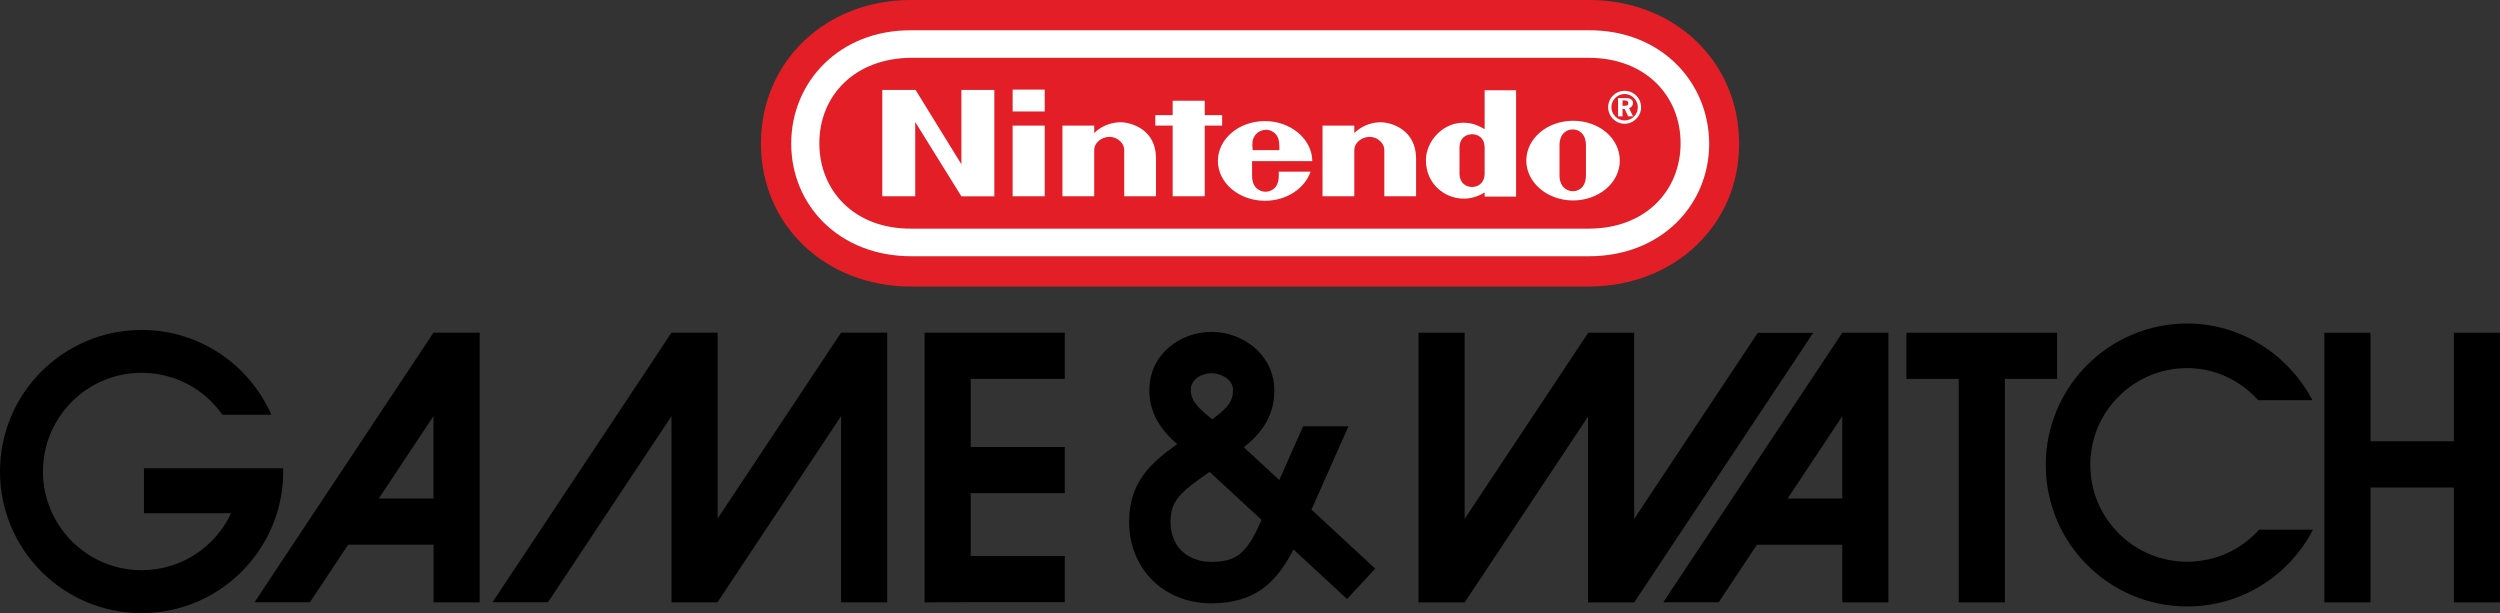 <?xml version="1.0" encoding="utf-8"?>
<!-- Generator: Adobe Illustrator 25.0.0, SVG Export Plug-In . SVG Version: 6.00 Build 0)  -->
<svg version="1.1" id="Layer_1" xmlns="http://www.w3.org/2000/svg" xmlns:xlink="http://www.w3.org/1999/xlink" x="0px" y="0px"
	 viewBox="0 0 3840 941.7" style="enable-background:new 0 0 3840 941.7;" xml:space="preserve">
<rect x="0" y="0" width="3840" height="941.7" fill="#333333" stroke="none"/>
<style type="text/css">
	.st0{fill:#FFFFFF;}
	.st1{fill:#E31E26;}
</style>
<g>
	<g>
		<g>
			<g>
				<g id="path68_2_">
					<path d="M341.5,636.9c-27.4-38.9-72.7-64.3-123.9-64.3C133.8,572.6,66,640.5,66,724.2s67.9,151.6,151.6,151.6
						c60.8,0,113.2-35.8,137.4-87.5H221.1v-69h213.8c0.1,1.6,0.1,3.2,0.1,4.8c0,22.3-3.3,43.8-9.6,64.1
						C398,877,315.3,941.7,217.5,941.7C97.4,941.9,0,844.4,0,724.3c0-120.2,97.4-217.5,217.6-217.5c89,0,165.5,53.6,199.2,130.2
						h-75.3V636.9z"/>
				</g>
				<g id="path70_2_">
					<path d="M665.8,511L665.8,511L391,925h85.1l58.7-88.4h131.1v88.6h70.9V511H665.8L665.8,511z M581.8,765.7l84-126.5v126.5H581.8
						z"/>
				</g>
				<g id="path72_2_">
					<path d="M1291.9,511L1291.9,511l-189.6,285.4V511h-70.9l0,0L756.5,925h85.2l189.7-285.8v286h70.9v-0.5l189.6-285.5v286h70.9
						V511H1291.9L1291.9,511z"/>
				</g>
				<g id="path74_2_">
					<path d="M1635.5,581.9V511h-215.4v414.2l70.9-0.3h144.5V854H1491v-96.5h144.5v-70.9H1491V581.9H1635.5z"/>
				</g>
				<g id="path86_2_">
					<path d="M2014.4,782.8c22.7-51.2,56.8-128,56.8-128h-69.6l-36.6,82.5l-54.5-50.3c25-20.1,46.9-45.4,46.9-87.7
						c0-22.7-9-44.2-25.2-60.4c-18.5-18.5-44.6-29.1-71.6-29.1c-46.8,0-95.2,33.5-95.2,89.5c0,39,21.5,64.2,42.8,82.9
						c-39.5,28-73.9,57.8-73.9,119.2c0,34.9,12.6,66.6,35.5,89.5c23.1,23.1,55.3,35.8,90.8,35.8c67.2,0,100.6-32.5,126.1-82.8
						l82.4,76.2l43.2-46.7L2014.4,782.8L2014.4,782.8z M1835.7,583c6-6,15.6-9.7,25-9.7c10,0,20.2,4,26.6,10.4
						c4.5,4.4,6.6,9.5,6.6,15.5c0,17.8-8.6,27.6-31.9,44.9c-20.4-16.4-32.9-27.8-32.9-44.9C1829,592.8,1831.2,587.5,1835.7,583
						 M1936.5,801.5c-21.9,48.9-37.5,61.5-75.8,61.5c-18.8,0-34.7-6-45.9-17.1c-11.1-11.1-16.9-26.5-16.9-44.6
						c0-33.4,17.2-46.7,59.4-76c0.2-0.1,0.5-0.3,0.6-0.5l79.8,73.7L1936.5,801.5L1936.5,801.5z"/>
				</g>
				<g id="path76_2_">
					<path d="M2829.7,511.1L2829.7,511.1l-274.9,414h85.1l58.7-88.4h131.1v88.6h70.9V511.1H2829.7L2829.7,511.1z M2745.7,765.8
						l84-126.4v126.4H2745.7z"/>
				</g>
				<g id="path78_2_">
					<path d="M2249.7,925.3L2249.7,925.3l189.5-285.5v285.5h70.9l0,0l0,0l274.9-414h-85.1L2510.1,797V511.1h-70.9v0.5L2249.7,797
						V511.1h-70.9v414.2H2249.7L2249.7,925.3z"/>
				</g>
				<g id="path80_2_">
					<path d="M3769.1,511.1v166.7h-128V511.1h-70.9v414.1h70.9V748.8h128v176.4h70.9V511.1H3769.1z"/>
				</g>
				<g id="path82_2_">
					<path d="M3159.7,511.1h-231.4V582h80.3v343.2h70.9V582h80.2V511.1L3159.7,511.1z"/>
				</g>
				<g id="path84_2_">
					<path d="M3470,813.6c-27.2,30.3-66.6,49.2-110.5,49.2c-82.2,0-148.8-66.6-148.8-148.7s66.6-148.7,148.8-148.7
						c43.2,0,82.1,19.4,109.3,49.3h83.1c-36.3-69-108.8-117.8-192.3-117.8c-120,0-217.3,97.3-217.3,217.3s97.3,217.3,217.3,217.3
						c84.1,0,157-48,193.1-117.9L3470,813.6L3470,813.6z"/>
				</g>
			</g>
		</g>
	</g>
	<g>
		<g>
			<g>
				<g>
					<path class="st1" d="M2440.2,440.1H1399.4c-131.7,0-230.6-94.4-230.6-219.6c0-125.7,99-220.5,230.2-220.5h1041.7
						c131.7,0,230.6,94.8,230.6,220.5C2671.7,345.7,2571.8,440.1,2440.2,440.1z"/>
				</g>
			</g>
			<g>
				<path class="st0" d="M1476.7,252.3l-70.4-114.2h-51.1v163.4h50.6V187.4l70.9,114.2h50.6V138.1h-50.6V252.3z M1877.2,192.9v-16.1
					h-26.7v-22.1h-49.3v22.1h-26.7v16.1h26.7v108.6h49.3V192.9H1877.2z M1555.4,301.5h49.3V192.9h-49.3V301.5z M1555.4,171.2h49.3
					v-33.6h-49.3V171.2z M2416.2,185.5c-39.6,0-71.8,27.2-71.8,61.2c0,33.6,32.2,61.2,71.8,61.2s71.8-27.2,71.8-61.2
					S2456.7,185.5,2416.2,185.5z M2436,269.3c0,17.5-10.1,24.4-20.3,24.4c-9.7,0-20.3-7.4-20.3-24.4c0-6.4,0-23.5,0-23.5
					s0-16.1,0-22.6c0-17,10.1-24.4,20.3-24.4c9.7,0,20.3,6.9,20.3,24.4c0,6.4,0,18.9,0,23C2436,246.7,2436,262.8,2436,269.3z
					 M2280.4,198.4c-7.8-4.6-16.1-8.7-27.6-9.7c-35.4-3.2-62.6,28.1-62.6,57.1c0,37.7,29,52,33.6,53.9c16.6,7.8,37.7,7.8,56.6-4.1
					c0,0.9,0,6.4,0,6.4h48.3V138.6h-48.3C2280.4,138.1,2280.4,173.1,2280.4,198.4z M2280.4,246.7c0,0,0,12.4,0,19.3
					c0,16.6-11.5,21.2-19.3,21.2c-7.8,0-19.3-4.6-19.3-21.2c0-6,0-19.3,0-19.3s0-13.8,0-19.3c0-17,11.5-21.2,19.3-21.2
					c7.8,0,19.3,4.1,19.3,21.2C2280.4,232.9,2280.4,246.7,2280.4,246.7z M1719.8,187.8c-16.1,0.5-29.9,7.4-39.1,16.6
					c0-2.8,0-11.5,0-11.5h-48.8v108.6h48.8c0,0,0-66.7,0-71.4c0-9.7,10.1-19.8,23.5-19.8c13.3,0,22.6,10.6,22.6,19.8
					c0,6.9,0,71.4,0,71.4h48.8c0,0,0-51.6,0-58.9C1775.5,199.3,1738.2,187.4,1719.8,187.8z M2119.3,187.8
					c-16.1,0.5-29.9,7.4-39.1,16.6c0-2.8,0-11.5,0-11.5h-48.8v108.6h48.8c0,0,0-66.7,0-71.4c0-9.7,10.1-19.8,23.5-19.8
					c13.3,0,22.6,10.6,22.6,19.8c0,6.9,0,71.4,0,71.4h48.8c0,0,0-51.6,0-58.9C2174.6,199.3,2137.3,187.4,2119.3,187.8z
					 M2015.7,247.7c0-33.6-32.7-61.7-72.7-61.7s-72.3,27.2-72.3,61.2c0,33.6,32.2,61.2,72.3,61.2c33.1,0,61.2-18.9,70-44.7h-48.8
					c0,0,0,0.5,0,6.4c0,19.8-12.9,24.4-20.3,24.4c-7.4,0-20.7-4.6-20.7-24.4c0-6,0-22.6,0-22.6H2015.7z M1926.9,209.4
					c3.7-6.9,11-9.7,17.5-10.1c6.4,0,13.3,3.2,17.5,10.1c3.2,5.5,3.2,12,3.2,21.2h-41C1923.2,221,1923.2,215,1926.9,209.4z
					 M2508.3,158.4c0-5.5-4.1-7.8-12-7.8h-11v28.1h6.9v-11.5h3.2l5.5,11.5h7.4l-6-12.4C2506,164.8,2508.3,162,2508.3,158.4z
					 M2495.4,162.5h-3.2v-8.3h2.8c4.1,0,6,1.4,6,4.1C2501.4,161.6,2499.1,162.5,2495.4,162.5z M2495.4,139.5
					c-13.8,0-25.3,11-25.3,25.3c0,13.8,11.5,25.3,25.3,25.3c13.8,0,25.3-11.5,25.3-25.3C2520.7,150.5,2509.2,139.5,2495.4,139.5z
					 M2495.4,185c-11,0-20.3-9.2-20.3-20.3s9.2-20.3,20.3-20.3c11,0,20.3,9.2,20.3,20.3S2506.9,185,2495.4,185z M2440.6,46.5H1399.4
					c-110-0.5-184.1,79.2-184.1,174s73.7,173.1,184.6,173.1h1040.8c110.5,0,184.6-78.3,184.6-173.1
					C2624.8,125.2,2550.6,46,2440.6,46.5z M2440.2,351.2H1399.8c-87.9,0.5-141.3-58.5-141.3-131.2s53.9-130.7,141.3-131.2h1040.3
					c87.5,0,141.3,58.5,141.3,131.2S2527.6,351.2,2440.2,351.2z M2440.6,46.5H1399.4c-110-0.5-184.1,79.2-184.1,174
					s73.7,173.1,184.6,173.1h1040.8c110.5,0,184.6-78.3,184.6-173.1C2624.8,125.2,2550.6,46,2440.6,46.5z M2440.2,351.2H1399.8
					c-87.9,0.5-141.3-58.5-141.3-131.2s53.9-130.7,141.3-131.2h1040.3c87.5,0,141.3,58.5,141.3,131.2S2527.6,351.2,2440.2,351.2z
					 M2440.6,46.5H1399.4c-110-0.5-184.1,79.2-184.1,174s73.7,173.1,184.6,173.1h1040.8c110.5,0,184.6-78.3,184.6-173.1
					C2624.8,125.2,2550.6,46,2440.6,46.5z M2440.2,351.2H1399.8c-87.9,0.5-141.3-58.5-141.3-131.2s53.9-130.7,141.3-131.2h1040.3
					c87.5,0,141.3,58.5,141.3,131.2S2527.6,351.2,2440.2,351.2z"/>
			</g>
		</g>
	</g>
</g>
</svg>
